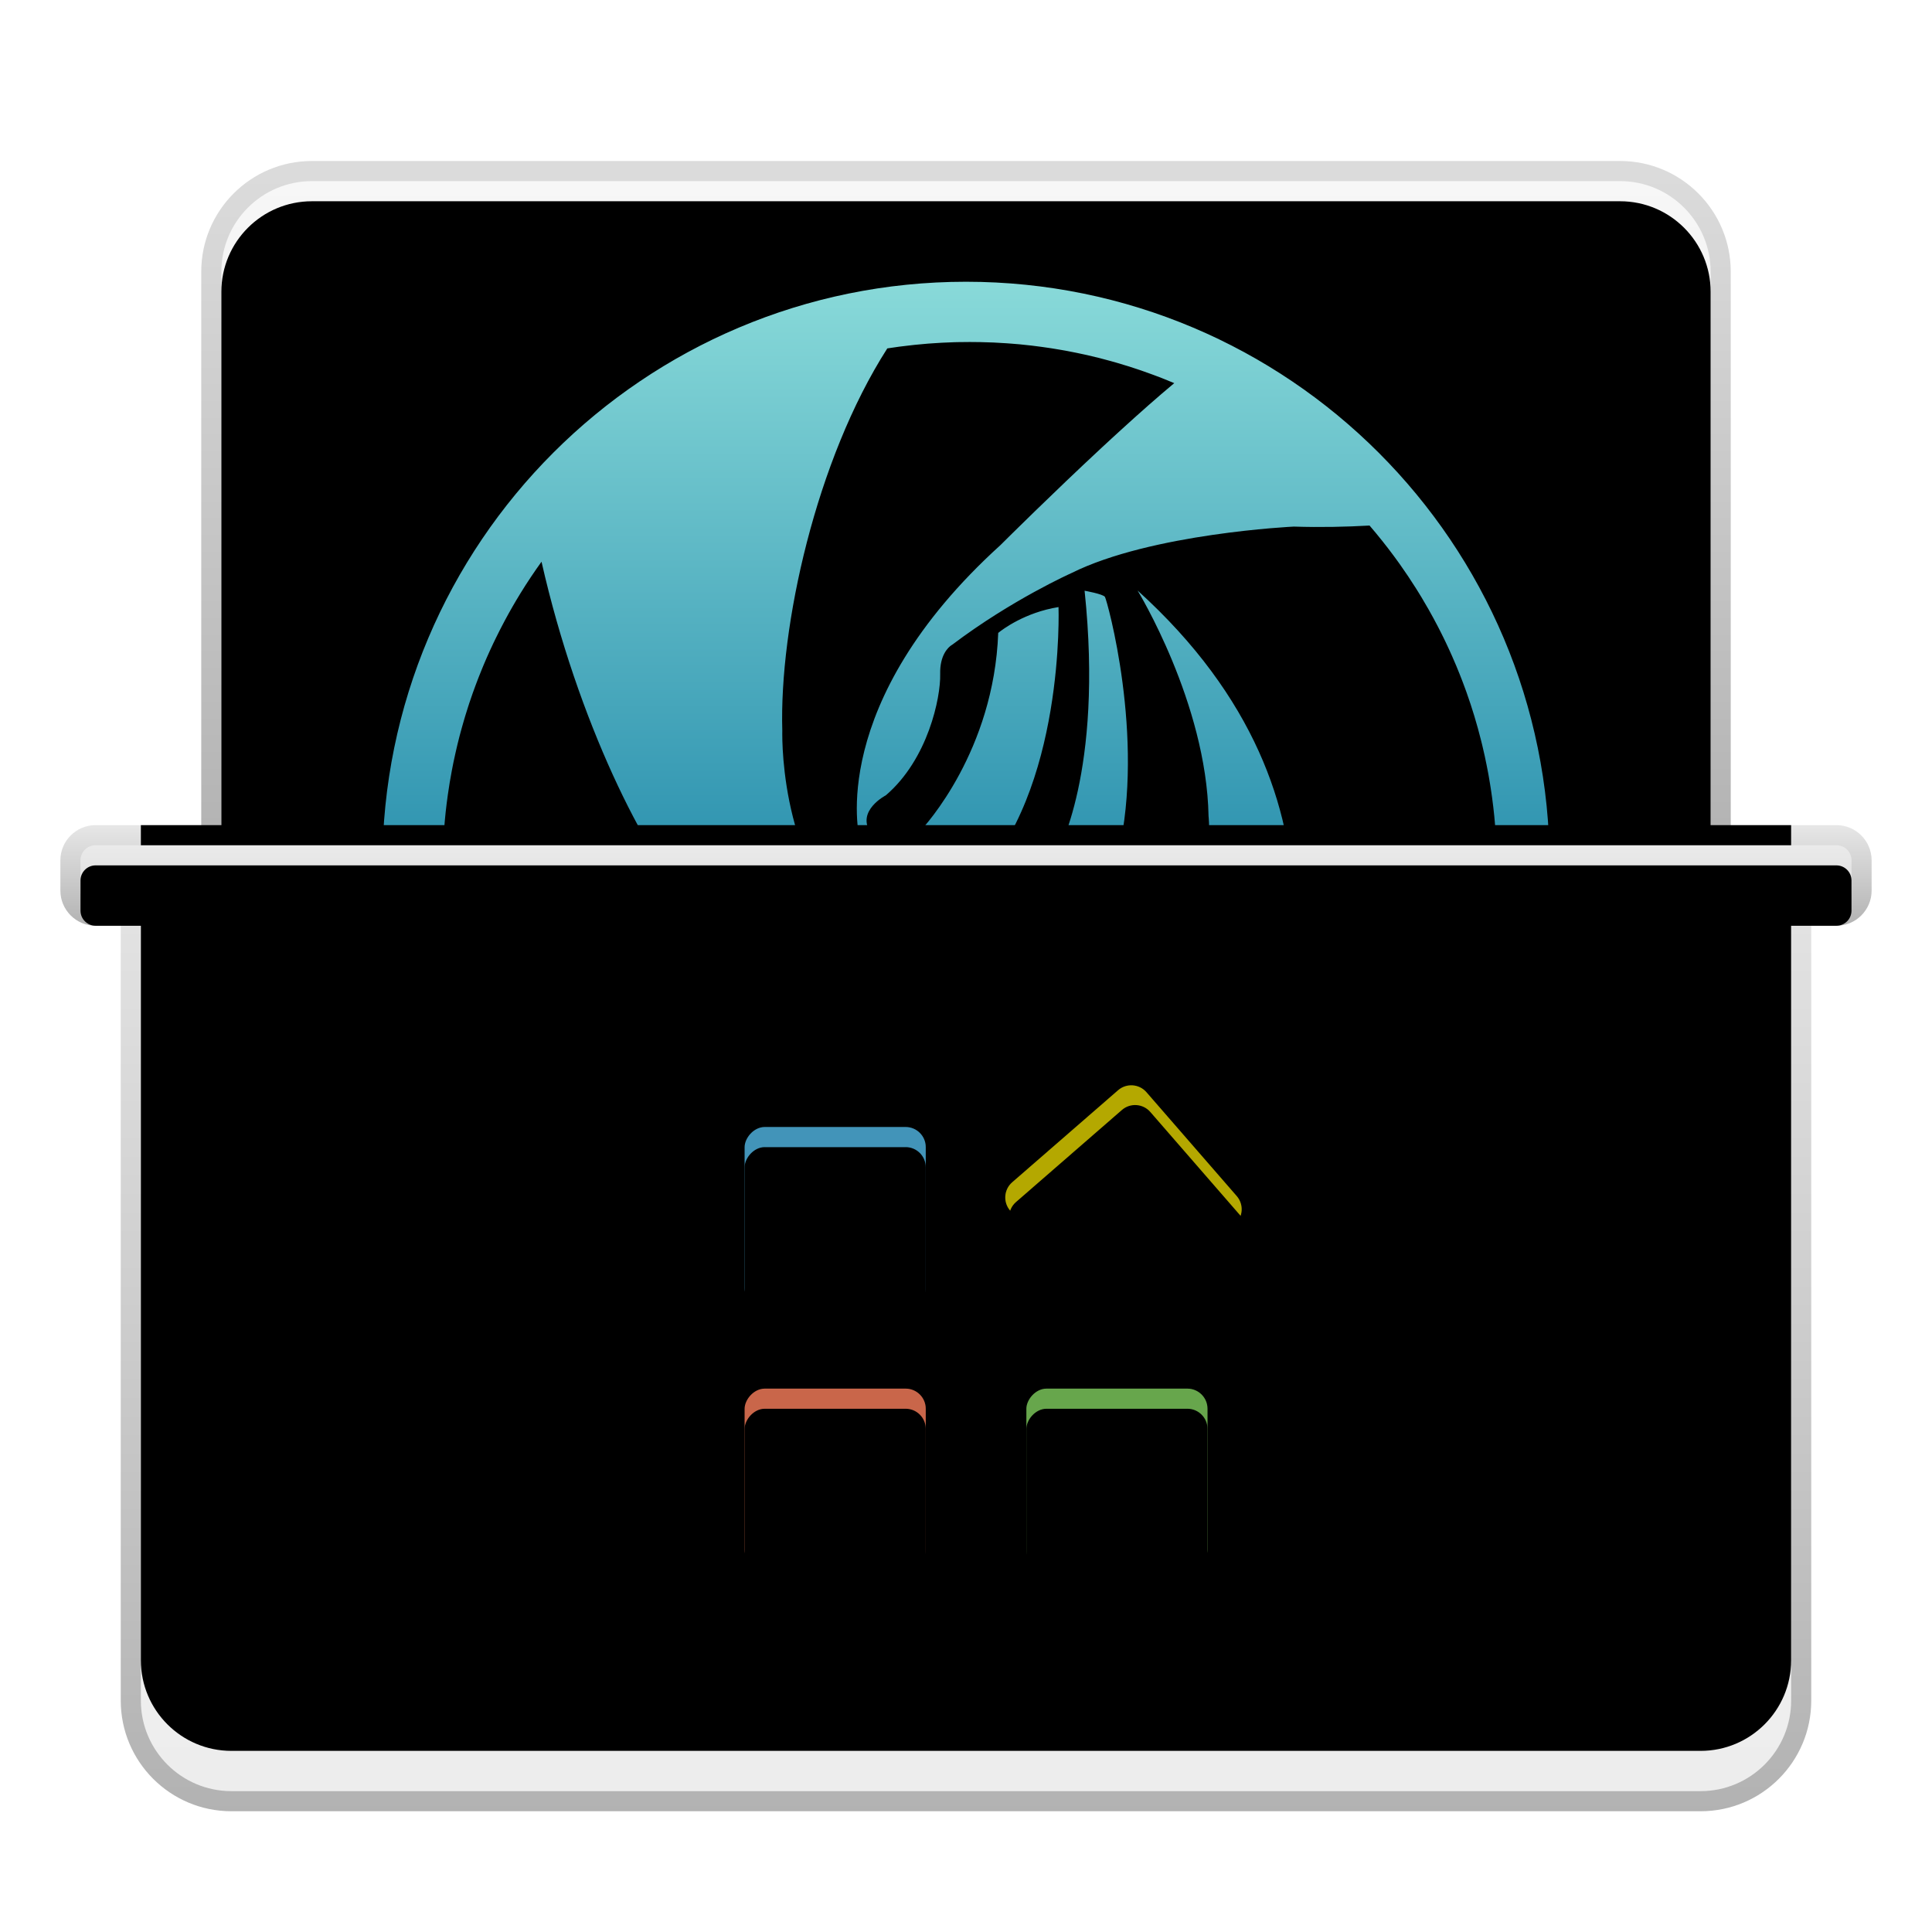 <svg xmlns="http://www.w3.org/2000/svg" xmlns:xlink="http://www.w3.org/1999/xlink" width="96" height="96" viewBox="0 0 96 96">
  <defs>
    <filter id="deepin-wine-assist-a" width="126.7%" height="129.3%" x="-13.3%" y="-14.6%" filterUnits="objectBoundingBox">
      <feOffset dy="2" in="SourceAlpha" result="shadowOffsetOuter1"/>
      <feGaussianBlur in="shadowOffsetOuter1" result="shadowBlurOuter1" stdDeviation="2"/>
      <feColorMatrix in="shadowBlurOuter1" result="shadowMatrixOuter1" values="0 0 0 0 0   0 0 0 0 0   0 0 0 0 0  0 0 0 0.2 0"/>
      <feMerge>
        <feMergeNode in="shadowMatrixOuter1"/>
        <feMergeNode in="SourceGraphic"/>
      </feMerge>
    </filter>
    <linearGradient id="deepin-wine-assist-b" x1="50%" x2="50%" y1="0%" y2="95.058%">
      <stop offset="0%" stop-color="#F7F7F7"/>
      <stop offset="100%" stop-color="#E3E3E3"/>
    </linearGradient>
    <path id="deepin-wine-assist-c" d="M12.5,1 L77.5,1 C79.985,1 82,3.015 82,5.5 L82,34 L82,34 L8,34 L8,5.5 C8,3.015 10.015,1 12.5,1 Z"/>
    <filter id="deepin-wine-assist-d" width="101.4%" height="103%" x="-.7%" y="-1.5%" filterUnits="objectBoundingBox">
      <feOffset dy="1" in="SourceAlpha" result="shadowOffsetInner1"/>
      <feComposite in="shadowOffsetInner1" in2="SourceAlpha" k2="-1" k3="1" operator="arithmetic" result="shadowInnerInner1"/>
      <feColorMatrix in="shadowInnerInner1" values="0 0 0 0 1   0 0 0 0 1   0 0 0 0 1  0 0 0 1 0"/>
    </filter>
    <linearGradient id="deepin-wine-assist-e" x1="50%" x2="50%" y1="1.278%" y2="100%">
      <stop offset="0%" stop-opacity=".14"/>
      <stop offset="100%" stop-opacity=".303"/>
    </linearGradient>
    <linearGradient id="deepin-wine-assist-f" x1="34.316%" x2="34.316%" y1=".225%" y2="56.145%">
      <stop offset="0%" stop-color="#89DAD9"/>
      <stop offset="100%" stop-color="#2189AA"/>
    </linearGradient>
    <linearGradient id="deepin-wine-assist-g" x1="50%" x2="50%" y1="0%" y2="98.139%">
      <stop offset="0%" stop-color="#FFF"/>
      <stop offset="100%" stop-color="#EDEDED"/>
    </linearGradient>
    <path id="deepin-wine-assist-h" d="M4,35 L86,35 L86,76.5 C86,78.985 83.985,81 81.5,81 L8.5,81 C6.015,81 4,78.985 4,76.5 L4,35 L4,35 Z"/>
    <filter id="deepin-wine-assist-i" width="102.4%" height="104.3%" x="-1.2%" y="-2.2%" filterUnits="objectBoundingBox">
      <feOffset dy="-2" in="SourceAlpha" result="shadowOffsetInner1"/>
      <feComposite in="shadowOffsetInner1" in2="SourceAlpha" k2="-1" k3="1" operator="arithmetic" result="shadowInnerInner1"/>
      <feColorMatrix in="shadowInnerInner1" values="0 0 0 0 0   0 0 0 0 0   0 0 0 0 0  0 0 0 0.101 0"/>
    </filter>
    <rect id="deepin-wine-assist-j" width="9" height="9" x="16.965" y="3.326" rx="1"/>
    <filter id="deepin-wine-assist-k" width="122.2%" height="122.2%" x="-11.1%" y="-11.1%" filterUnits="objectBoundingBox">
      <feGaussianBlur in="SourceAlpha" result="shadowBlurInner1" stdDeviation=".5"/>
      <feOffset dy="1" in="shadowBlurInner1" result="shadowOffsetInner1"/>
      <feComposite in="shadowOffsetInner1" in2="SourceAlpha" k2="-1" k3="1" operator="arithmetic" result="shadowInnerInner1"/>
      <feColorMatrix in="shadowInnerInner1" values="0 0 0 0 0   0 0 0 0 0   0 0 0 0 0  0 0 0 0.203 0"/>
    </filter>
    <rect id="deepin-wine-assist-l" width="9" height="9" x="16.965" y="16.326" rx="1"/>
    <filter id="deepin-wine-assist-m" width="122.2%" height="122.2%" x="-11.1%" y="-11.1%" filterUnits="objectBoundingBox">
      <feGaussianBlur in="SourceAlpha" result="shadowBlurInner1" stdDeviation=".5"/>
      <feOffset dy="1" in="shadowBlurInner1" result="shadowOffsetInner1"/>
      <feComposite in="shadowOffsetInner1" in2="SourceAlpha" k2="-1" k3="1" operator="arithmetic" result="shadowInnerInner1"/>
      <feColorMatrix in="shadowInnerInner1" values="0 0 0 0 0   0 0 0 0 0   0 0 0 0 0  0 0 0 0.203 0"/>
    </filter>
    <rect id="deepin-wine-assist-n" width="9" height="9" x="2.965" y="16.326" rx="1"/>
    <filter id="deepin-wine-assist-o" width="122.2%" height="122.2%" x="-11.1%" y="-11.1%" filterUnits="objectBoundingBox">
      <feGaussianBlur in="SourceAlpha" result="shadowBlurInner1" stdDeviation=".5"/>
      <feOffset dy="1" in="shadowBlurInner1" result="shadowOffsetInner1"/>
      <feComposite in="shadowOffsetInner1" in2="SourceAlpha" k2="-1" k3="1" operator="arithmetic" result="shadowInnerInner1"/>
      <feColorMatrix in="shadowInnerInner1" values="0 0 0 0 0   0 0 0 0 0   0 0 0 0 0  0 0 0 0.203 0"/>
    </filter>
    <path id="deepin-wine-assist-p" d="M6.331,1.551 L12.369,5.037 C12.847,5.313 13.011,5.925 12.735,6.403 L9.316,12.325 C9.04,12.803 8.428,12.967 7.95,12.691 L1.912,9.205 C1.434,8.929 1.27,8.317 1.546,7.839 L4.965,1.917 C5.241,1.439 5.853,1.275 6.331,1.551 Z"/>
    <filter id="deepin-wine-assist-q" width="110.4%" height="110.4%" x="-5.2%" y="-5.2%" filterUnits="objectBoundingBox">
      <feGaussianBlur in="SourceAlpha" result="shadowBlurInner1" stdDeviation=".5"/>
      <feOffset dy="1" in="shadowBlurInner1" result="shadowOffsetInner1"/>
      <feComposite in="shadowOffsetInner1" in2="SourceAlpha" k2="-1" k3="1" operator="arithmetic" result="shadowInnerInner1"/>
      <feColorMatrix in="shadowInnerInner1" values="0 0 0 0 0   0 0 0 0 0   0 0 0 0 0  0 0 0 0.203 0"/>
    </filter>
    <linearGradient id="deepin-wine-assist-r" x1="50%" x2="50%" y1="0%" y2="100%">
      <stop offset="0%" stop-opacity=".096"/>
      <stop offset="100%" stop-opacity=".302"/>
    </linearGradient>
    <linearGradient id="deepin-wine-assist-s" x1="22.658%" x2="22.658%" y1="-10.846%" y2="100%">
      <stop offset="0%" stop-color="#ECECEC"/>
      <stop offset="100%" stop-color="#DCDCDC"/>
    </linearGradient>
    <path id="deepin-wine-assist-t" d="M1.75,34 L88.25,34 C88.664,34 89,34.336 89,34.75 L89,36.25 C89,36.664 88.664,37 88.25,37 L1.75,37 C1.336,37 1,36.664 1,36.25 L1,34.75 C1,34.336 1.336,34 1.75,34 Z"/>
    <filter id="deepin-wine-assist-u" width="101.1%" height="133.3%" x="-.6%" y="-16.7%" filterUnits="objectBoundingBox">
      <feOffset dy="1" in="SourceAlpha" result="shadowOffsetInner1"/>
      <feComposite in="shadowOffsetInner1" in2="SourceAlpha" k2="-1" k3="1" operator="arithmetic" result="shadowInnerInner1"/>
      <feColorMatrix in="shadowInnerInner1" values="0 0 0 0 1   0 0 0 0 1   0 0 0 0 1  0 0 0 1 0"/>
    </filter>
    <linearGradient id="deepin-wine-assist-v" x1="59.071%" x2="59.071%" y1="100%" y2="0%">
      <stop offset="0%" stop-opacity=".3"/>
      <stop offset="100%" stop-opacity=".095"/>
    </linearGradient>
  </defs>
  <g fill="none" fill-rule="evenodd" filter="url(#deepin-wine-assist-a)" transform="translate(3 6)">
    <use fill="url(#deepin-wine-assist-b)" xlink:href="#deepin-wine-assist-c"/>
    <use fill="#000" filter="url(#deepin-wine-assist-d)" xlink:href="#deepin-wine-assist-c"/>
    <path fill="url(#deepin-wine-assist-e)" fill-rule="nonzero" d="M77.5,0 L12.5,0 C9.462,0 7,2.462 7,5.5 L7,35 L83,35 L83,5.5 C83,2.462 80.538,0 77.5,0 Z M77.5,1 C79.985,1 82,3.015 82,5.5 L82,34 L8,34 L8,5.5 C8,3.015 10.015,1 12.5,1 L77.5,1 Z"/>
    <path fill="url(#deepin-wine-assist-f)" fill-rule="nonzero" d="M45,6 C61.016,6 74,18.984 74,35.001 C74,50.856 61.275,63.74 45.48,63.996 L45,64 L45,64 L45.144,63.999 L44.856,64 C29.066,63.923 16.259,51.227 16.004,35.48 L16,35.001 C16,18.984 28.984,6 45,6 Z M45.187,8.994 L44.596,9 C44.539,9.001 44.483,9.003 44.426,9.004 C44.222,9.01 44.018,9.018 43.815,9.029 L44.426,9.004 C44.206,9.011 43.987,9.02 43.768,9.031 L43.815,9.029 C43.594,9.04 43.372,9.055 43.152,9.071 L43.768,9.031 C43.546,9.043 43.324,9.058 43.104,9.075 L43.152,9.071 C42.927,9.089 42.702,9.109 42.478,9.132 L43.104,9.075 C42.866,9.094 42.629,9.116 42.392,9.141 L42.478,9.132 C42.256,9.155 42.035,9.18 41.814,9.209 L42.392,9.141 C42.157,9.166 41.923,9.194 41.689,9.225 C41.517,9.248 41.346,9.273 41.175,9.299 L41.689,9.225 C41.489,9.252 41.289,9.281 41.09,9.312 C37.544,14.846 35.718,23.128 35.872,28.308 C35.872,28.308 35.871,28.341 35.871,28.403 L35.871,28.518 C35.875,29.809 36.139,36.713 41.147,39.323 C41.147,39.323 46.121,41.519 49.512,34.417 C49.512,34.417 51.842,30.41 50.893,21.353 C50.893,21.353 51.801,21.514 51.903,21.658 C52.006,21.802 53.907,28.631 52.571,34.383 C52.571,34.383 51.341,41.141 45.294,42.687 C39.249,44.232 34.538,40.493 31.339,36.97 C29.057,34.458 25.716,27.888 23.908,19.912 L23.878,19.952 L23.878,19.952 L23.908,19.911 C23.54,20.422 23.19,20.947 22.859,21.485 C22.837,21.521 22.815,21.557 22.793,21.593 L22.859,21.485 C22.587,21.928 22.327,22.38 22.081,22.84 C22.073,22.855 22.064,22.87 22.056,22.886 L22.081,22.84 C22.007,22.977 21.935,23.115 21.864,23.254 L22.056,22.886 C21.979,23.031 21.903,23.176 21.829,23.323 L21.864,23.254 C21.802,23.376 21.74,23.498 21.68,23.621 L21.829,23.323 C21.757,23.463 21.687,23.605 21.618,23.747 L21.68,23.621 C21.448,24.09 21.231,24.566 21.027,25.051 C21.015,25.081 21.002,25.111 20.989,25.141 L21.027,25.051 C20.969,25.19 20.911,25.33 20.855,25.471 L20.989,25.141 C20.916,25.318 20.845,25.495 20.775,25.674 L20.855,25.471 C20.796,25.619 20.738,25.768 20.681,25.917 L20.775,25.674 C20.72,25.815 20.666,25.956 20.614,26.098 L20.681,25.917 C20.552,26.259 20.43,26.604 20.314,26.952 C20.305,26.98 20.296,27.007 20.287,27.034 L20.314,26.952 C20.265,27.102 20.217,27.252 20.17,27.403 L20.287,27.034 C20.228,27.217 20.17,27.401 20.114,27.586 L20.17,27.403 C20.135,27.516 20.1,27.629 20.067,27.743 L20.114,27.586 C20.069,27.734 20.025,27.882 19.983,28.031 L20.067,27.743 C20.011,27.931 19.958,28.119 19.906,28.308 L19.983,28.031 C19.932,28.211 19.883,28.391 19.836,28.572 C19.808,28.681 19.78,28.79 19.753,28.899 L19.836,28.572 C19.797,28.723 19.759,28.875 19.722,29.027 L19.753,28.899 C19.718,29.041 19.685,29.183 19.652,29.326 L19.722,29.027 C19.676,29.22 19.631,29.413 19.589,29.607 L19.652,29.326 C19.609,29.512 19.569,29.699 19.53,29.887 L19.589,29.607 C19.564,29.723 19.54,29.838 19.516,29.954 L19.53,29.887 C19.502,30.023 19.475,30.159 19.45,30.296 C19.437,30.361 19.425,30.427 19.413,30.492 L19.45,30.296 C19.375,30.691 19.309,31.089 19.253,31.49 C19.25,31.506 19.248,31.521 19.246,31.537 L19.253,31.49 C19.212,31.775 19.177,32.062 19.145,32.35 C19.116,32.627 19.09,32.905 19.069,33.184 C19.061,33.292 19.053,33.399 19.047,33.507 L19.069,33.184 C19.057,33.34 19.047,33.495 19.038,33.651 L19.047,33.507 C19.036,33.677 19.027,33.848 19.019,34.02 L19.038,33.651 C19.027,33.84 19.018,34.029 19.011,34.219 L19.019,34.02 C19.013,34.167 19.007,34.315 19.003,34.463 L19.011,34.219 C19.005,34.391 19,34.564 18.997,34.736 L19.003,34.463 C18.997,34.704 18.994,34.945 18.994,35.188 L18.997,35.647 C18.998,35.696 18.999,35.746 19,35.795 C19.004,35.945 19.009,36.095 19.014,36.245 L19,35.795 C19.004,35.964 19.01,36.134 19.017,36.302 L19.014,36.245 C19.021,36.416 19.03,36.587 19.04,36.757 L19.017,36.302 C19.024,36.482 19.034,36.662 19.045,36.841 L19.04,36.757 C19.051,36.939 19.063,37.121 19.078,37.302 L19.045,36.841 C19.058,37.057 19.074,37.272 19.093,37.486 C19.101,37.581 19.11,37.675 19.119,37.77 L19.093,37.486 C19.109,37.67 19.127,37.854 19.147,38.037 L19.119,37.77 C19.137,37.954 19.157,38.138 19.179,38.322 L19.147,38.037 C19.166,38.213 19.186,38.387 19.209,38.561 L19.179,38.322 C19.224,38.697 19.277,39.07 19.337,39.44 C19.345,39.486 19.352,39.532 19.36,39.579 L19.337,39.44 C19.367,39.622 19.398,39.803 19.432,39.983 L19.36,39.579 C19.388,39.742 19.417,39.906 19.448,40.069 L19.432,39.983 C19.461,40.143 19.492,40.302 19.525,40.461 L19.448,40.069 C19.48,40.243 19.515,40.416 19.551,40.589 L19.525,40.461 C19.634,40.995 19.759,41.524 19.901,42.047 C19.909,42.079 19.918,42.111 19.927,42.143 L19.901,42.047 C19.93,42.156 19.961,42.265 19.992,42.374 L19.927,42.143 C19.976,42.323 20.028,42.502 20.081,42.681 L20.215,43.115 C20.347,43.532 20.489,43.945 20.642,44.352 C20.672,44.434 20.703,44.516 20.735,44.597 L20.642,44.352 C20.729,44.585 20.819,44.816 20.912,45.046 L20.735,44.597 C20.805,44.781 20.878,44.964 20.953,45.146 L20.912,45.046 C21.025,45.323 21.142,45.598 21.264,45.871 C21.298,45.947 21.332,46.022 21.367,46.097 L21.264,45.871 C21.359,46.083 21.457,46.294 21.557,46.504 C27.66,48.265 42.233,51.398 51.567,44.557 C57.864,39.942 57.052,32.55 57.052,32.55 C56.948,26.927 53.525,21.342 53.525,21.342 C65.239,31.939 60.552,43.57 59.258,46.209 L59.176,46.375 C59.047,46.628 58.969,46.762 58.969,46.762 C55.34,54.174 47.915,58.939 41.372,61.105 C41.408,61.11 41.443,61.115 41.479,61.12 L41.926,61.18 C41.972,61.185 42.018,61.191 42.063,61.196 C42.203,61.213 42.343,61.229 42.484,61.243 L42.063,61.196 C42.301,61.225 42.54,61.25 42.779,61.271 C42.913,61.284 43.047,61.295 43.182,61.305 L42.779,61.271 C42.964,61.288 43.148,61.303 43.334,61.316 L43.182,61.305 C43.618,61.338 44.057,61.36 44.499,61.372 C44.523,61.372 44.548,61.373 44.574,61.374 L44.499,61.372 C44.727,61.378 44.957,61.381 45.187,61.381 C59.653,61.381 71.381,49.654 71.381,35.188 L71.38,35.144 L71.376,34.674 C71.376,34.668 71.375,34.663 71.375,34.657 C71.375,34.649 71.375,34.642 71.375,34.635 L71.375,34.657 C71.372,34.488 71.367,34.32 71.361,34.153 C71.36,34.127 71.359,34.103 71.358,34.078 L71.361,34.153 C71.354,33.996 71.347,33.84 71.338,33.684 L71.358,34.078 C71.35,33.887 71.34,33.696 71.328,33.506 L71.338,33.684 C71.332,33.57 71.325,33.456 71.317,33.343 L71.328,33.506 C71.318,33.359 71.308,33.212 71.296,33.065 L71.317,33.343 C71.303,33.151 71.288,32.959 71.27,32.768 L71.296,33.065 C71.282,32.894 71.267,32.724 71.25,32.554 C71.22,32.25 71.184,31.948 71.143,31.647 C71.135,31.584 71.126,31.521 71.117,31.458 L71.143,31.647 C71.125,31.513 71.106,31.379 71.086,31.246 L71.117,31.458 C71.097,31.314 71.075,31.17 71.052,31.027 L71.086,31.246 C71.065,31.105 71.043,30.966 71.019,30.826 L71.052,31.027 C71.024,30.851 70.994,30.676 70.963,30.502 C70.954,30.453 70.945,30.403 70.935,30.353 L70.963,30.502 C70.94,30.377 70.917,30.251 70.892,30.127 L70.935,30.353 C70.903,30.181 70.869,30.009 70.834,29.838 L70.892,30.127 C70.819,29.752 70.737,29.38 70.648,29.011 C70.631,28.94 70.613,28.868 70.595,28.797 L70.648,29.011 C70.614,28.871 70.579,28.732 70.543,28.593 L70.595,28.797 C70.392,27.984 70.15,27.186 69.872,26.405 C69.853,26.351 69.834,26.298 69.814,26.245 L69.872,26.405 C69.827,26.277 69.78,26.15 69.733,26.024 L69.814,26.245 C69.763,26.105 69.711,25.965 69.658,25.826 L69.733,26.024 C69.678,25.878 69.623,25.733 69.566,25.588 L69.658,25.826 C69.604,25.684 69.549,25.544 69.492,25.403 L69.566,25.588 C69.435,25.257 69.299,24.93 69.155,24.606 C69.119,24.524 69.083,24.443 69.046,24.361 L69.155,24.606 C69.093,24.465 69.03,24.325 68.965,24.185 L69.046,24.361 C68.975,24.207 68.903,24.053 68.83,23.899 L68.965,24.185 C68.904,24.054 68.842,23.924 68.78,23.794 L68.83,23.899 C68.783,23.8 68.734,23.701 68.686,23.602 L68.78,23.794 C68.714,23.659 68.647,23.523 68.579,23.389 L68.686,23.602 C68.614,23.456 68.54,23.311 68.466,23.167 L68.579,23.389 C68.526,23.284 68.472,23.179 68.418,23.075 L68.466,23.167 C68.308,22.863 68.145,22.562 67.976,22.265 C67.864,22.068 67.75,21.873 67.633,21.679 C67.59,21.608 67.547,21.538 67.504,21.467 L67.633,21.679 C67.551,21.543 67.468,21.408 67.384,21.274 L67.504,21.467 C67.43,21.347 67.355,21.227 67.279,21.108 L67.384,21.274 C67.118,20.851 66.84,20.436 66.552,20.029 C66.515,19.979 66.479,19.927 66.442,19.876 L66.552,20.029 C66.459,19.898 66.364,19.769 66.269,19.639 L66.442,19.876 C66.36,19.763 66.278,19.65 66.194,19.538 L66.269,19.639 C65.882,19.116 65.476,18.607 65.052,18.114 C63.902,18.179 62.616,18.209 61.29,18.166 C61.29,18.166 54.208,18.497 50.237,20.477 C50.237,20.477 47.275,21.798 44.315,24.037 L44.302,24.044 L44.269,24.065 C44.124,24.165 43.692,24.543 43.717,25.505 C43.744,26.655 43.115,29.722 41.017,31.519 C41.017,31.519 39.52,32.289 40.269,33.391 C40.269,33.391 41.28,34.859 42.704,33.317 L42.72,33.3 C42.987,33.017 46.385,29.3 46.601,23.45 L46.625,23.43 C46.799,23.29 47.915,22.434 49.597,22.165 C49.597,22.165 49.935,31.299 45.403,35.885 C45.403,35.885 45.382,35.907 45.344,35.946 L45.29,36 C44.603,36.679 40.958,39.912 39.706,33.611 C39.706,33.611 38.019,26.97 46.714,19.084 L46.736,19.062 C46.984,18.815 49.285,16.527 51.784,14.206 L52.241,13.784 L52.241,13.784 L52.699,13.365 C53.615,12.529 54.528,11.721 55.348,11.038 C55.137,10.949 54.925,10.863 54.712,10.779 C54.627,10.746 54.542,10.713 54.457,10.681 L54.712,10.779 C54.56,10.72 54.408,10.662 54.254,10.606 L54.457,10.681 C54.243,10.6 54.029,10.522 53.813,10.447 L54.254,10.606 C54.058,10.533 53.86,10.463 53.662,10.395 L53.813,10.447 C53.651,10.391 53.489,10.336 53.327,10.283 L53.662,10.395 C53.479,10.333 53.296,10.272 53.112,10.214 L53.327,10.283 C53.197,10.24 53.066,10.199 52.935,10.158 L53.112,10.214 C52.901,10.147 52.69,10.083 52.478,10.022 C52.392,9.997 52.307,9.972 52.221,9.949 L52.478,10.022 C52.325,9.978 52.172,9.935 52.019,9.893 L52.221,9.949 C51.829,9.84 51.433,9.739 51.034,9.648 C50.998,9.64 50.963,9.632 50.927,9.625 L51.034,9.648 C50.876,9.612 50.717,9.578 50.558,9.545 L50.927,9.625 C50.739,9.582 50.55,9.542 50.36,9.504 L50.558,9.545 C50.362,9.504 50.166,9.465 49.969,9.429 L50.36,9.504 C50.192,9.471 50.024,9.439 49.855,9.408 L49.969,9.429 C49.767,9.392 49.563,9.357 49.359,9.324 L49.855,9.408 C49.647,9.371 49.438,9.336 49.229,9.304 L49.359,9.324 C49.19,9.297 49.02,9.271 48.849,9.248 L49.229,9.304 C49.032,9.273 48.834,9.245 48.636,9.219 L48.849,9.248 C48.458,9.193 48.064,9.147 47.667,9.109 C47.593,9.102 47.519,9.096 47.445,9.089 L47.667,9.109 C47.481,9.092 47.295,9.076 47.109,9.063 L47.445,9.089 C47.274,9.075 47.103,9.062 46.931,9.051 L47.109,9.063 C46.868,9.046 46.627,9.031 46.385,9.02 L46.931,9.051 C46.746,9.039 46.56,9.028 46.374,9.02 L46.385,9.02 C46.213,9.013 46.041,9.007 45.868,9.002 L46.374,9.02 C46.154,9.01 45.934,9.003 45.712,8.999 L45.712,8.999 L45.187,8.994 L45.187,8.994 Z"/>
    <use fill="url(#deepin-wine-assist-g)" xlink:href="#deepin-wine-assist-h"/>
    <use fill="#000" filter="url(#deepin-wine-assist-i)" xlink:href="#deepin-wine-assist-h"/>
    <g fill-rule="nonzero" transform="matrix(-1 0 0 1 59.965 44.674)">
      <use fill="#49A5CE" xlink:href="#deepin-wine-assist-j"/>
      <use fill="#000" filter="url(#deepin-wine-assist-k)" xlink:href="#deepin-wine-assist-j"/>
      <use fill="#E07252" xlink:href="#deepin-wine-assist-l"/>
      <use fill="#000" filter="url(#deepin-wine-assist-m)" xlink:href="#deepin-wine-assist-l"/>
      <use fill="#73B955" xlink:href="#deepin-wine-assist-n"/>
      <use fill="#000" filter="url(#deepin-wine-assist-o)" xlink:href="#deepin-wine-assist-n"/>
      <g transform="rotate(11 7.14 7.121)">
        <use fill="#C8BB00" xlink:href="#deepin-wine-assist-p"/>
        <use fill="#000" filter="url(#deepin-wine-assist-q)" xlink:href="#deepin-wine-assist-p"/>
      </g>
      <path fill="#000" fill-opacity=".105" d="M24.965 3.326C25.517 3.326 25.965 3.773 25.965 4.326L25.965 11.326C25.965 11.878 25.517 12.326 24.965 12.326L17.965 12.326C17.412 12.326 16.965 11.878 16.965 11.326L16.965 4.326C16.965 3.773 17.412 3.326 17.965 3.326L24.965 3.326zM24.965 4.326L17.965 4.326 17.965 11.326 24.965 11.326 24.965 4.326zM24.965 16.326C25.517 16.326 25.965 16.773 25.965 17.326L25.965 24.326C25.965 24.878 25.517 25.326 24.965 25.326L17.965 25.326C17.412 25.326 16.965 24.878 16.965 24.326L16.965 17.326C16.965 16.773 17.412 16.326 17.965 16.326L24.965 16.326zM24.965 17.326L17.965 17.326 17.965 24.326 24.965 24.326 24.965 17.326zM10.965 16.326C11.517 16.326 11.965 16.773 11.965 17.326L11.965 24.326C11.965 24.878 11.517 25.326 10.965 25.326L3.965 25.326C3.412 25.326 2.965 24.878 2.965 24.326L2.965 17.326C2.965 16.773 3.412 16.326 3.965 16.326L10.965 16.326zM10.965 17.326L3.965 17.326 3.965 24.326 10.965 24.326 10.965 17.326z"/>
      <path fill="#000" fill-opacity=".105" d="M6.331,1.551 L12.369,5.037 C12.847,5.313 13.011,5.925 12.735,6.403 L9.316,12.325 C9.04,12.803 8.428,12.967 7.95,12.691 L1.912,9.205 C1.434,8.929 1.27,8.317 1.546,7.839 L4.965,1.917 C5.241,1.439 5.853,1.275 6.331,1.551 Z M11.869,5.903 L5.831,2.417 L2.412,8.339 L8.45,11.825 L11.869,5.903 Z" transform="rotate(11 7.14 7.121)"/>
    </g>
    <path fill="url(#deepin-wine-assist-r)" fill-rule="nonzero" d="M86,34 L4,34 C3.448,34 3,34.448 3,35 L3,76.5 C3,79.538 5.462,82 8.5,82 L81.5,82 C84.538,82 87,79.538 87,76.5 L87,35 C87,34.448 86.552,34 86,34 Z M86,35 L86,76.5 C86,78.985 83.985,81 81.5,81 L8.5,81 C6.015,81 4,78.985 4,76.5 L4,35 L86,35 Z"/>
    <g fill-rule="nonzero">
      <use fill="url(#deepin-wine-assist-s)" xlink:href="#deepin-wine-assist-t"/>
      <use fill="#000" filter="url(#deepin-wine-assist-u)" xlink:href="#deepin-wine-assist-t"/>
    </g>
    <path fill="url(#deepin-wine-assist-v)" fill-rule="nonzero" d="M88.25,33 L1.75,33 C0.784,33 0,33.784 0,34.75 L0,36.25 C0,37.216 0.784,38 1.75,38 L88.25,38 C89.216,38 90,37.216 90,36.25 L90,34.75 C90,33.784 89.216,33 88.25,33 Z M88.25,34 C88.664,34 89,34.336 89,34.75 L89,36.25 C89,36.664 88.664,37 88.25,37 L1.75,37 C1.336,37 1,36.664 1,36.25 L1,34.75 C1,34.336 1.336,34 1.75,34 L88.25,34 Z"/>
  </g>
</svg>
